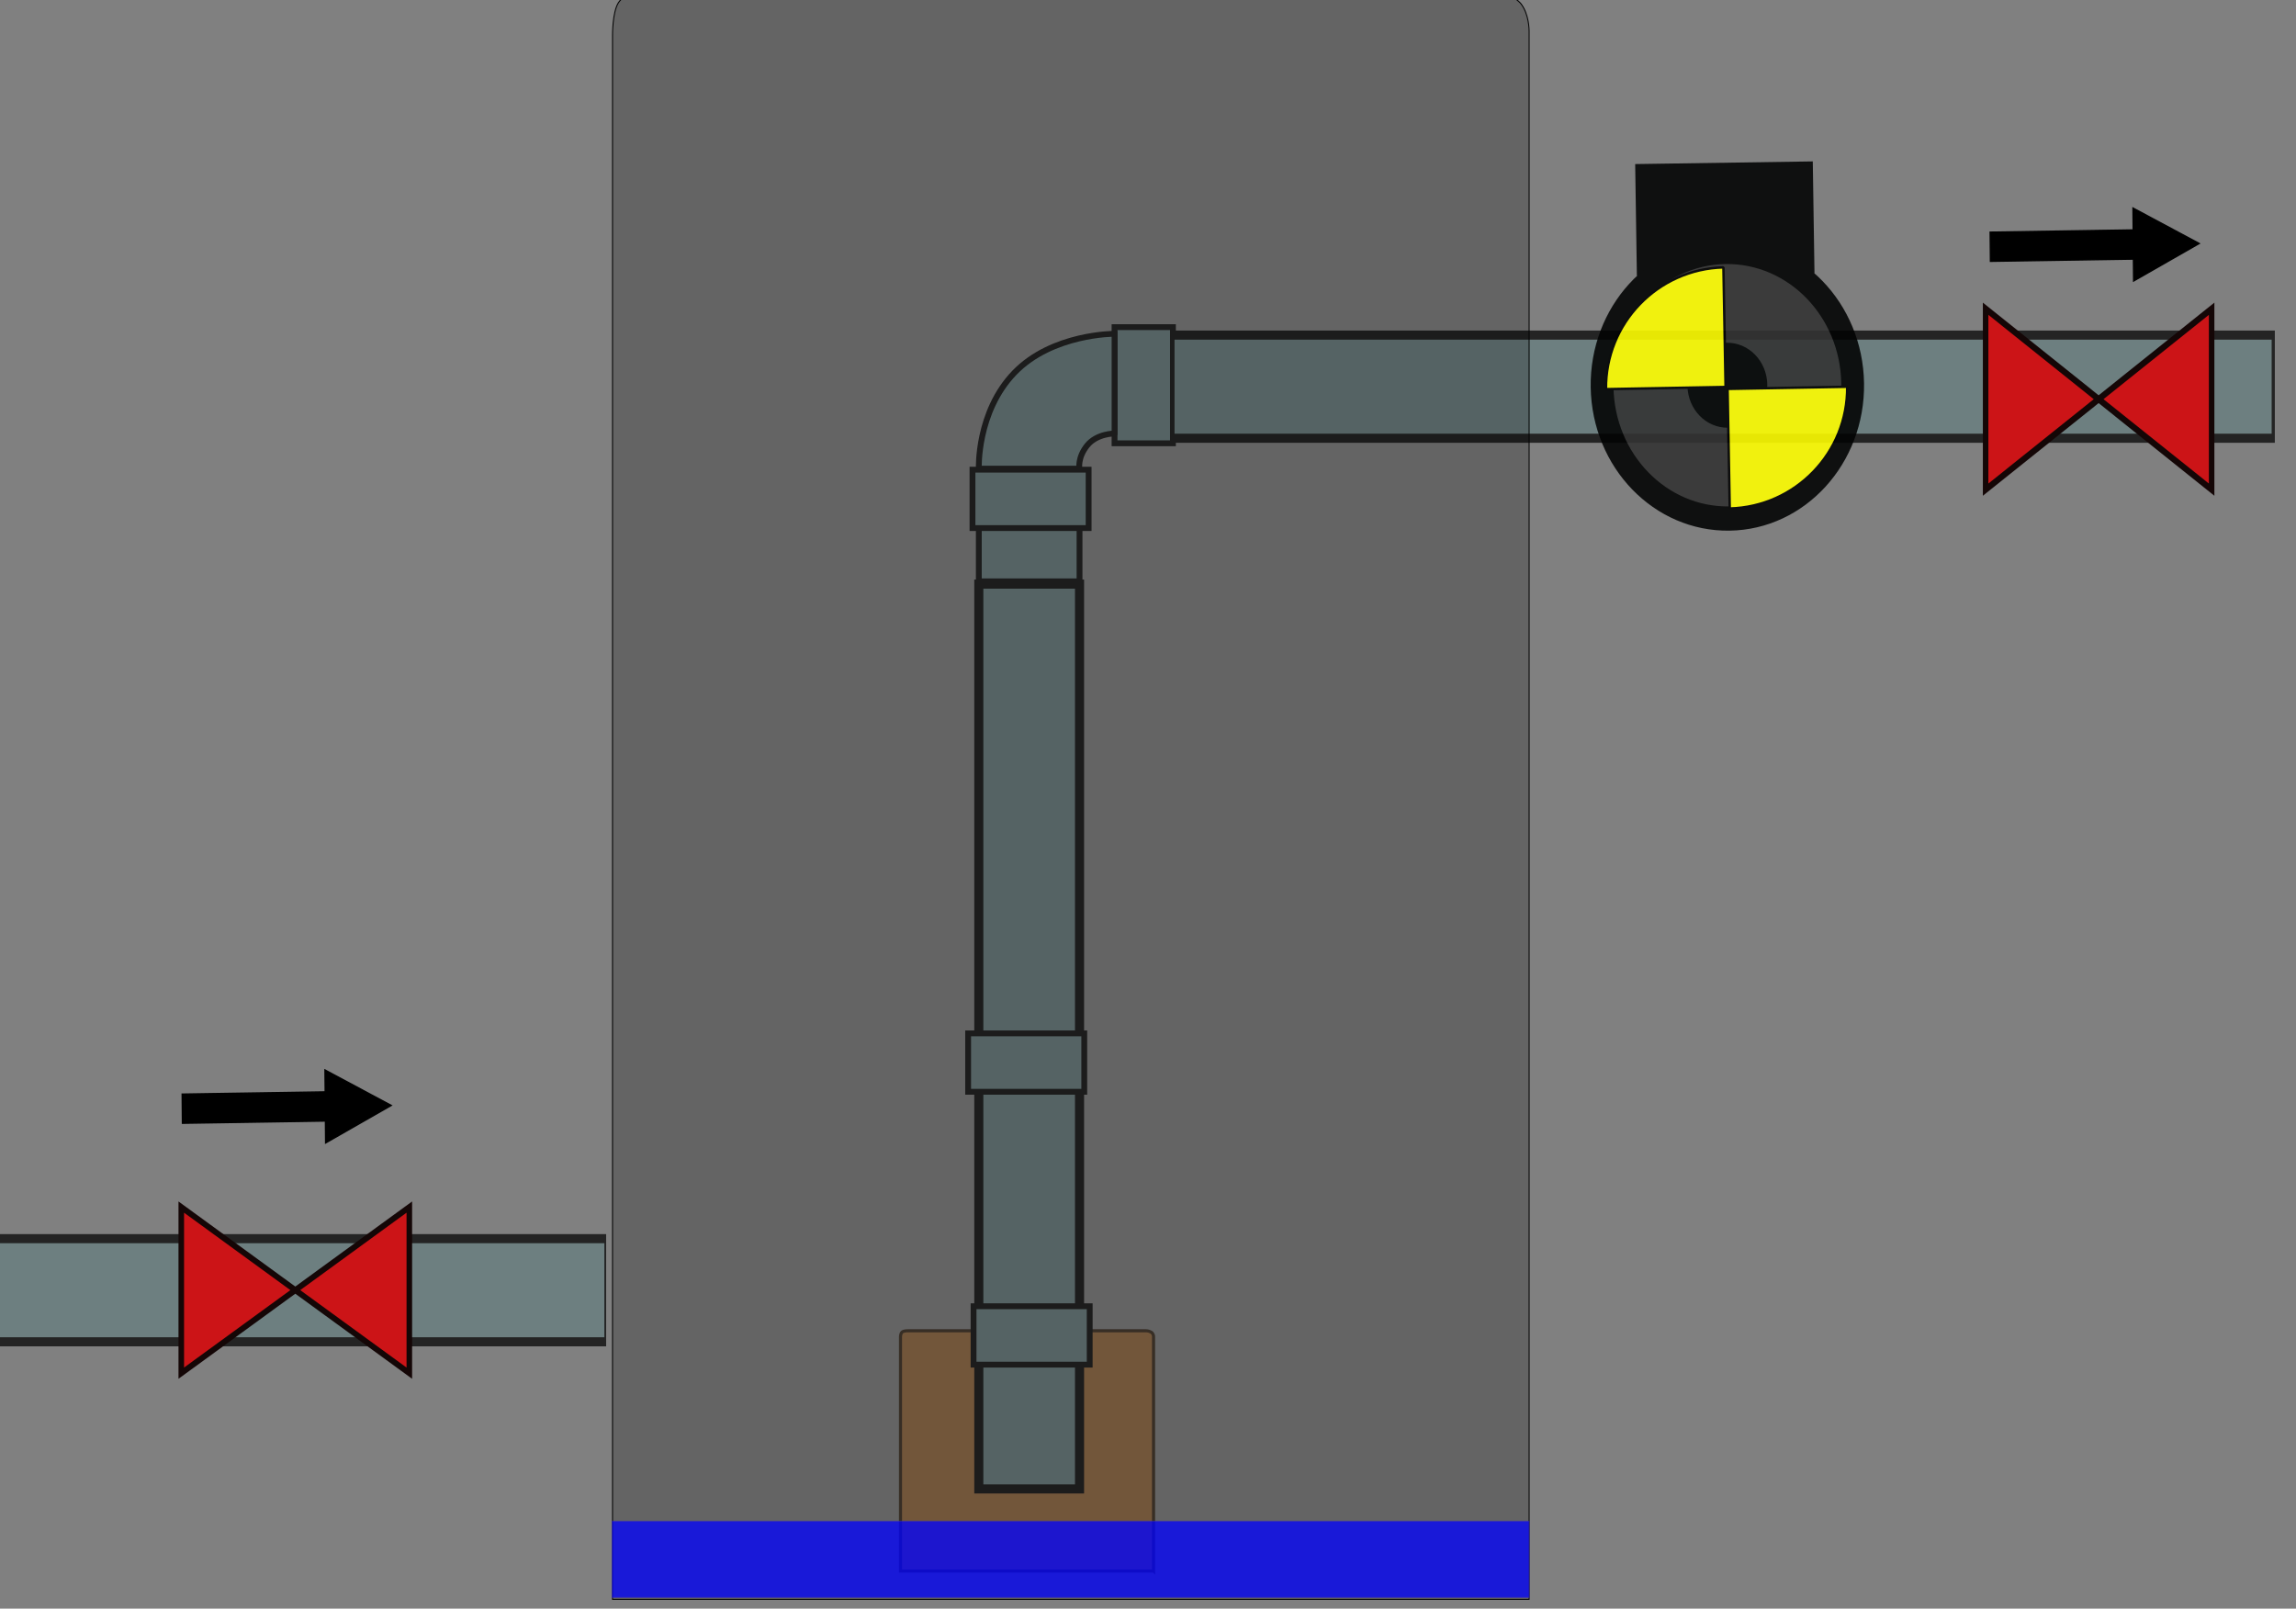 <?xml version="1.0" encoding="UTF-8" standalone="no"?>
<!-- Generator: Adobe Illustrator 16.0.0, SVG Export Plug-In . SVG Version: 6.00 Build 0)  -->

<svg
   xmlns:dc="http://purl.org/dc/elements/1.1/"
   xmlns:cc="http://creativecommons.org/ns#"
   xmlns:rdf="http://www.w3.org/1999/02/22-rdf-syntax-ns#"
   xmlns:svg="http://www.w3.org/2000/svg"
   xmlns="http://www.w3.org/2000/svg"
   xmlns:sodipodi="http://sodipodi.sourceforge.net/DTD/sodipodi-0.dtd"
   xmlns:inkscape="http://www.inkscape.org/namespaces/inkscape"
   version="1.1"
   x="0px"
   y="0px"
   width="233.151"
   height="163.353"
   viewBox="0 0 233.151 163.353"
   enable-background="new 0 0 3408 1920"
   xml:space="preserve"
   id="svg3"
   inkscape:version="0.48.5 r10040"
   sodipodi:docname="PumpingStation.svg"><rect x="0" y="0" width="233.151" height="163.353" fill="#808080" stroke="none"/><defs
     id="defs3105"><marker
       inkscape:stockid="Arrow1Lstart"
       orient="auto"
       refY="0"
       refX="0"
       id="Arrow1Lstart"
       style="overflow:visible"><path
         id="path3832"
         d="M 0,0 5,-5 -12.5,0 5,5 0,0 z"
         style="fill-rule:evenodd;stroke:#000000;stroke-width:1pt"
         transform="matrix(0.8,0,0,0.8,10,0)"
         inkscape:connector-curvature="0" /></marker><marker
       inkscape:stockid="Arrow2Lend"
       orient="auto"
       refY="0"
       refX="0"
       id="Arrow2Lend"
       style="overflow:visible"><path
         id="path3853"
         style="fill-rule:evenodd;stroke-width:0.625;stroke-linejoin:round"
         d="M 8.719,4.034 -2.207,0.016 8.719,-4.002 c -1.745,2.372 -1.735,5.617 -6e-7,8.035 z"
         transform="matrix(-1.1,0,0,-1.1,-1.1,0)"
         inkscape:connector-curvature="0" /></marker><marker
       inkscape:stockid="Arrow2Lstart"
       orient="auto"
       refY="0"
       refX="0"
       id="Arrow2Lstart"
       style="overflow:visible"><path
         id="path3850"
         style="fill-rule:evenodd;stroke-width:0.625;stroke-linejoin:round"
         d="M 8.719,4.034 -2.207,0.016 8.719,-4.002 c -1.745,2.372 -1.735,5.617 -6e-7,8.035 z"
         transform="matrix(1.1,0,0,1.1,1.1,0)"
         inkscape:connector-curvature="0" /></marker></defs><sodipodi:namedview
     pagecolor="#ffffff"
     bordercolor="#666666"
     borderopacity="1"
     objecttolerance="10"
     gridtolerance="10"
     guidetolerance="10"
     inkscape:pageopacity="0"
     inkscape:pageshadow="2"
     inkscape:window-width="775"
     inkscape:window-height="586"
     id="namedview3103"
     showgrid="false"
     inkscape:zoom="2.4059358"
     inkscape:cx="113.90442"
     inkscape:cy="82.480298"
     inkscape:window-x="104"
     inkscape:window-y="104"
     inkscape:window-maximized="0"
     inkscape:current-layer="g3225"
     fit-margin-top="0"
     fit-margin-left="0"
     fit-margin-right="0"
     fit-margin-bottom="0"
     inkscape:object-paths="false"
     inkscape:snap-object-midpoints="true"
     showguides="false"><inkscape:grid
       type="xygrid"
       id="grid3153"
       empspacing="5"
       visible="true"
       enabled="true"
       snapvisiblegridlinesonly="true"
       originx="-47.117px"
       originy="-8.777px" /></sodipodi:namedview><g
     id="stanica"
     transform="matrix(0.472,0,0,0.472,-875.369,-734.448)"><g
       id="g3278"><g
         id="g3028"
         transform="matrix(0.553,0,0,0.553,797.856,865.592)"><g
           id="g3248"
           transform="matrix(0.788,0,0,0.788,362.697,390.381)"><g
             id="g3225"
             transform="translate(2.016,-40.322)"><g
               style="opacity:0.72"
               id="g3180"
               transform="translate(-10.08,-4.032)"><path
                 style="fill:#996734;stroke:#2f2011;stroke-width:1.521;stroke-miterlimit:10"
                 inkscape:connector-curvature="0"
                 id="path3053"
                 d="m 2542.329,1909.028 h -124.931 v -115.513 c 0,0 -0.04,-1.701 0.794,-2.434 0.833,-0.733 2.78,-0.67 2.78,-0.67 l 117.619,0 c 0,0 1.21,-0.06 2.563,0.699 1.197,0.787 1.176,2.053 1.176,2.053 v 115.866 z"
                 stroke-miterlimit="10" /><rect
                 x="2523.082"
                 y="1294.907"
                 stroke-miterlimit="10"
                 width="28.829"
                 height="57.339"
                 id="rect3062"
                 style="fill:#657e7f;stroke:#000000;stroke-width:2.875;stroke-miterlimit:10" /><rect
                 x="2456.068"
                 y="1393.596"
                 stroke-miterlimit="10"
                 width="49.724"
                 height="26.817"
                 id="rect3070"
                 style="fill:#657e7f;stroke:#000000;stroke-width:2.875;stroke-miterlimit:10" /><g
                 transform="matrix(0.196,0,0,1,1622.254,62.498)"
                 id="g3080"><rect
                   style="fill:#657e7f;stroke:#000000;stroke-width:4.483;stroke-miterlimit:10"
                   id="rect3074-1"
                   height="50.923"
                   width="1556.551"
                   stroke-miterlimit="10"
                   y="1682.442"
                   x="1756.588" /></g><rect
                 x="2456.068"
                 y="1421.777"
                 stroke-miterlimit="10"
                 width="49.724"
                 height="446.73"
                 id="rect3072"
                 style="fill:#657e7f;stroke:#000000;stroke-width:4.483;stroke-miterlimit:10" /><path
                 stroke-miterlimit="10"
                 d="m 2523.082,1347.419 c 0,0 -8.747,-0.075 -13.554,5.936 -4.81,6.011 -3.795,11.412 -3.795,11.412 h -49.663 c 0,0 -1.095,-27.977 17.596,-47.361 18.694,-19.383 49.417,-19.22 49.417,-19.22 v 49.232 z"
                 id="path3076"
                 inkscape:connector-curvature="0"
                 style="fill:#657e7f;stroke:#000000;stroke-width:2.875;stroke-miterlimit:10" /><rect
                 x="2452.937"
                 y="1365.278"
                 stroke-miterlimit="10"
                 width="57.339"
                 height="28.829"
                 id="rect3078"
                 style="fill:#657e7f;stroke:#000000;stroke-width:2.875;stroke-miterlimit:10" /><rect
                 x="2450.787"
                 y="1643.588"
                 stroke-miterlimit="10"
                 width="57.339"
                 height="28.829"
                 id="rect3080"
                 style="fill:#657e7f;stroke:#000000;stroke-width:2.875;stroke-miterlimit:10" /><rect
                 x="2453.473"
                 y="1778.307"
                 stroke-miterlimit="10"
                 width="57.339"
                 height="28.829"
                 id="rect3080-1"
                 style="fill:#657e7f;stroke:#000000;stroke-width:2.875;stroke-miterlimit:10" /><g
                 id="g3080-7"
                 transform="matrix(0.349,0,0,1,1938.851,-383.607)"><rect
                   style="fill:#657e7f;stroke:#000000;stroke-width:4.483;stroke-miterlimit:10"
                   id="rect3074-1-4"
                   height="50.923"
                   width="1556.551"
                   stroke-miterlimit="10"
                   y="1682.442"
                   x="1756.588" /></g></g><g
               style="opacity:0.89"
               id="g3217"
               transform="matrix(-0.018,-1,1,-0.018,619.104,3838.27)"><g
                 id="Layer_4"
                 transform="matrix(0.714,0.002,-0.002,0.671,559.181,1497.009)">
	<rect
   x="2767.53"
   y="1035.51"
   width="77.351"
   height="130.672"
   id="rect3083"
   style="fill:#010202" />
	<circle
   cx="2691.034"
   cy="1100.853"
   r="100.556"
   id="circle3085"
   d="m 2791.59,1100.853 c 0,55.536 -45.02,100.556 -100.556,100.556 -55.535,0 -100.556,-45.02 -100.556,-100.556 0,-55.535 45.02,-100.556 100.556,-100.556 55.536,0 100.556,45.02 100.556,100.556 z"
   sodipodi:cx="2691.0339"
   sodipodi:cy="1100.853"
   sodipodi:rx="100.556"
   sodipodi:ry="100.556"
   style="fill:#010202" />
	<circle
   cx="2691.034"
   cy="1100.853"
   r="83.792"
   id="circle3087"
   d="m 2774.826,1100.853 c 0,46.277 -37.515,83.792 -83.792,83.792 -46.277,0 -83.792,-37.515 -83.792,-83.792 0,-46.277 37.515,-83.792 83.792,-83.792 46.277,0 83.792,37.515 83.792,83.792 z"
   sodipodi:cx="2691.0339"
   sodipodi:cy="1100.853"
   sodipodi:rx="83.792"
   sodipodi:ry="83.792"
   style="fill:#333333" />
	<circle
   cx="2691.035"
   cy="1100.853"
   r="29.377"
   id="circle3089"
   d="m 2720.412,1100.853 c 0,16.224 -13.152,29.377 -29.377,29.377 -16.224,0 -29.377,-13.152 -29.377,-29.377 0,-16.224 13.152,-29.377 29.377,-29.377 16.224,0 29.377,13.153 29.377,29.377 z"
   sodipodi:cx="2691.0349"
   sodipodi:cy="1100.853"
   sodipodi:rx="29.377001"
   sodipodi:ry="29.377001"
   style="fill:#010202" />
</g><path
                 inkscape:connector-curvature="0"
                 id="engineMotor"
                 d="m 2477.535,2181.122 0,59.035 59.044,0 c -0.264,-32.492 -26.551,-58.774 -59.044,-59.035 z m -60.016,60.016 c 0.261,32.495 26.549,58.783 59.044,59.044 l 0,-59.044 -59.044,0 z"
                 style="fill:#ffff00;fill-opacity:1;stroke:#000000;stroke-width:1.196;stroke-linecap:butt;stroke-linejoin:bevel;stroke-miterlimit:4;stroke-opacity:1;stroke-dasharray:none;stroke-dashoffset:0" /></g></g><g
             id="Layer_6"
             transform="matrix(1.007,0,0,1.075,1997.283,1404.991)"><path
               stroke-miterlimit="10"
               d="m 56.568,260.465 0,76.285 111.81,-76.285 0,76.285 z"
               id="ventil"
               inkscape:connector-curvature="0"
               style="fill:#cc1417;stroke:#140606;stroke-width:2.725;stroke-miterlimit:10;stroke-opacity:1"><desc
                 id="desc3111">Ak je ventil otvoreny, tak je zeleny, inak cerveny. </desc></path></g><g
             id="Layer_6-7"
             transform="matrix(0.998,0,0,1.171,2888.616,936.452)"><path
               sodipodi:nodetypes="ccccc"
               stroke-miterlimit="10"
               d="m 56.568,260.465 0,76.285 111.81,-76.285 0,76.285 z"
               id="ventil2"
               inkscape:connector-curvature="0"
               style="fill:#cc1417;stroke:#140606;stroke-width:2.725;stroke-miterlimit:10;stroke-opacity:1"><desc
                 id="desc3111-0">Ak je ventil otvoreny, tak je zeleny, inak cerveny. </desc></path></g></g><g
           id="g3054"
           transform="matrix(1.268,0,0,1.323,1512.272,-972.28)"
           style="fill:#000000;fill-opacity:0.22;stroke-width:0.295;stroke-miterlimit:4;stroke-dasharray:none"><g
             transform="translate(-1126.186,165.409)"
             id="g3026"
             style="fill:#000000;fill-opacity:0.22;stroke-width:0.295;stroke-miterlimit:4;stroke-dasharray:none"><g
               transform="matrix(0.597,0,0,0.62,213.69,925.92)"
               id="nadrz"
               style="fill:#000000;fill-opacity:0.22;stroke:#000000;stroke-width:0.485;stroke-miterlimit:4;stroke-opacity:1;stroke-dasharray:none"><path
                 style="fill:#000000;fill-opacity:0.22;stroke:#000000;stroke-width:0.485;stroke-miterlimit:4;stroke-opacity:1;stroke-dasharray:none"
                 inkscape:connector-curvature="0"
                 id="path3051"
                 d="M 2840.957,1705.814 H 2369.885 V 964.215 c 0,0 -0.152,-10.924 2.992,-15.629 3.144,-4.704 10.483,-4.306 10.483,-4.306 l 443.497,-0.008 c 0,0 4.566,-0.391 9.667,4.488 4.512,5.05 4.433,13.181 4.433,13.181 V 1705.814 z"
                 stroke-miterlimit="10" /></g><rect
               inkscape:label="#hladina"
               y="1960.551"
               x="1628.401"
               height="22.4"
               width="281.329"
               id="hladina"
               style="opacity:0.748;fill:#0000ff;fill-opacity:1;fill-rule:evenodd;stroke:#2c20c8;stroke-width:0.295;stroke-linecap:butt;stroke-linejoin:miter;stroke-miterlimit:4;stroke-opacity:0.81;stroke-dasharray:none"><desc
                 id="desc3119-4">hladina</desc><title
                 id="title3117-0">hladina</title></rect></g></g><path
           sodipodi:nodetypes="cccccccc"
           inkscape:connector-curvature="0"
           id="path3027-8-4"
           d="m 2740.911,1349.352 -55.637,0.865 -0.1,-11.369 55.637,-0.864 -0.075,-8.527 25.804,13.813 -25.554,14.611 z"
           style="fill:#000000;fill-opacity:1;stroke:#000000;stroke-width:0.493px;stroke-linecap:butt;stroke-linejoin:miter;stroke-opacity:1" /><path
           sodipodi:nodetypes="cccccccc"
           inkscape:connector-curvature="0"
           id="path3027-8-4-1"
           d="m 2037.523,1684.693 -55.637,0.865 -0.1,-11.369 55.637,-0.864 -0.075,-8.527 25.804,13.813 -25.554,14.611 z"
           style="fill:#000000;fill-opacity:1;stroke:#000000;stroke-width:0.493px;stroke-linecap:butt;stroke-linejoin:miter;stroke-opacity:1" /></g></g></g></svg>